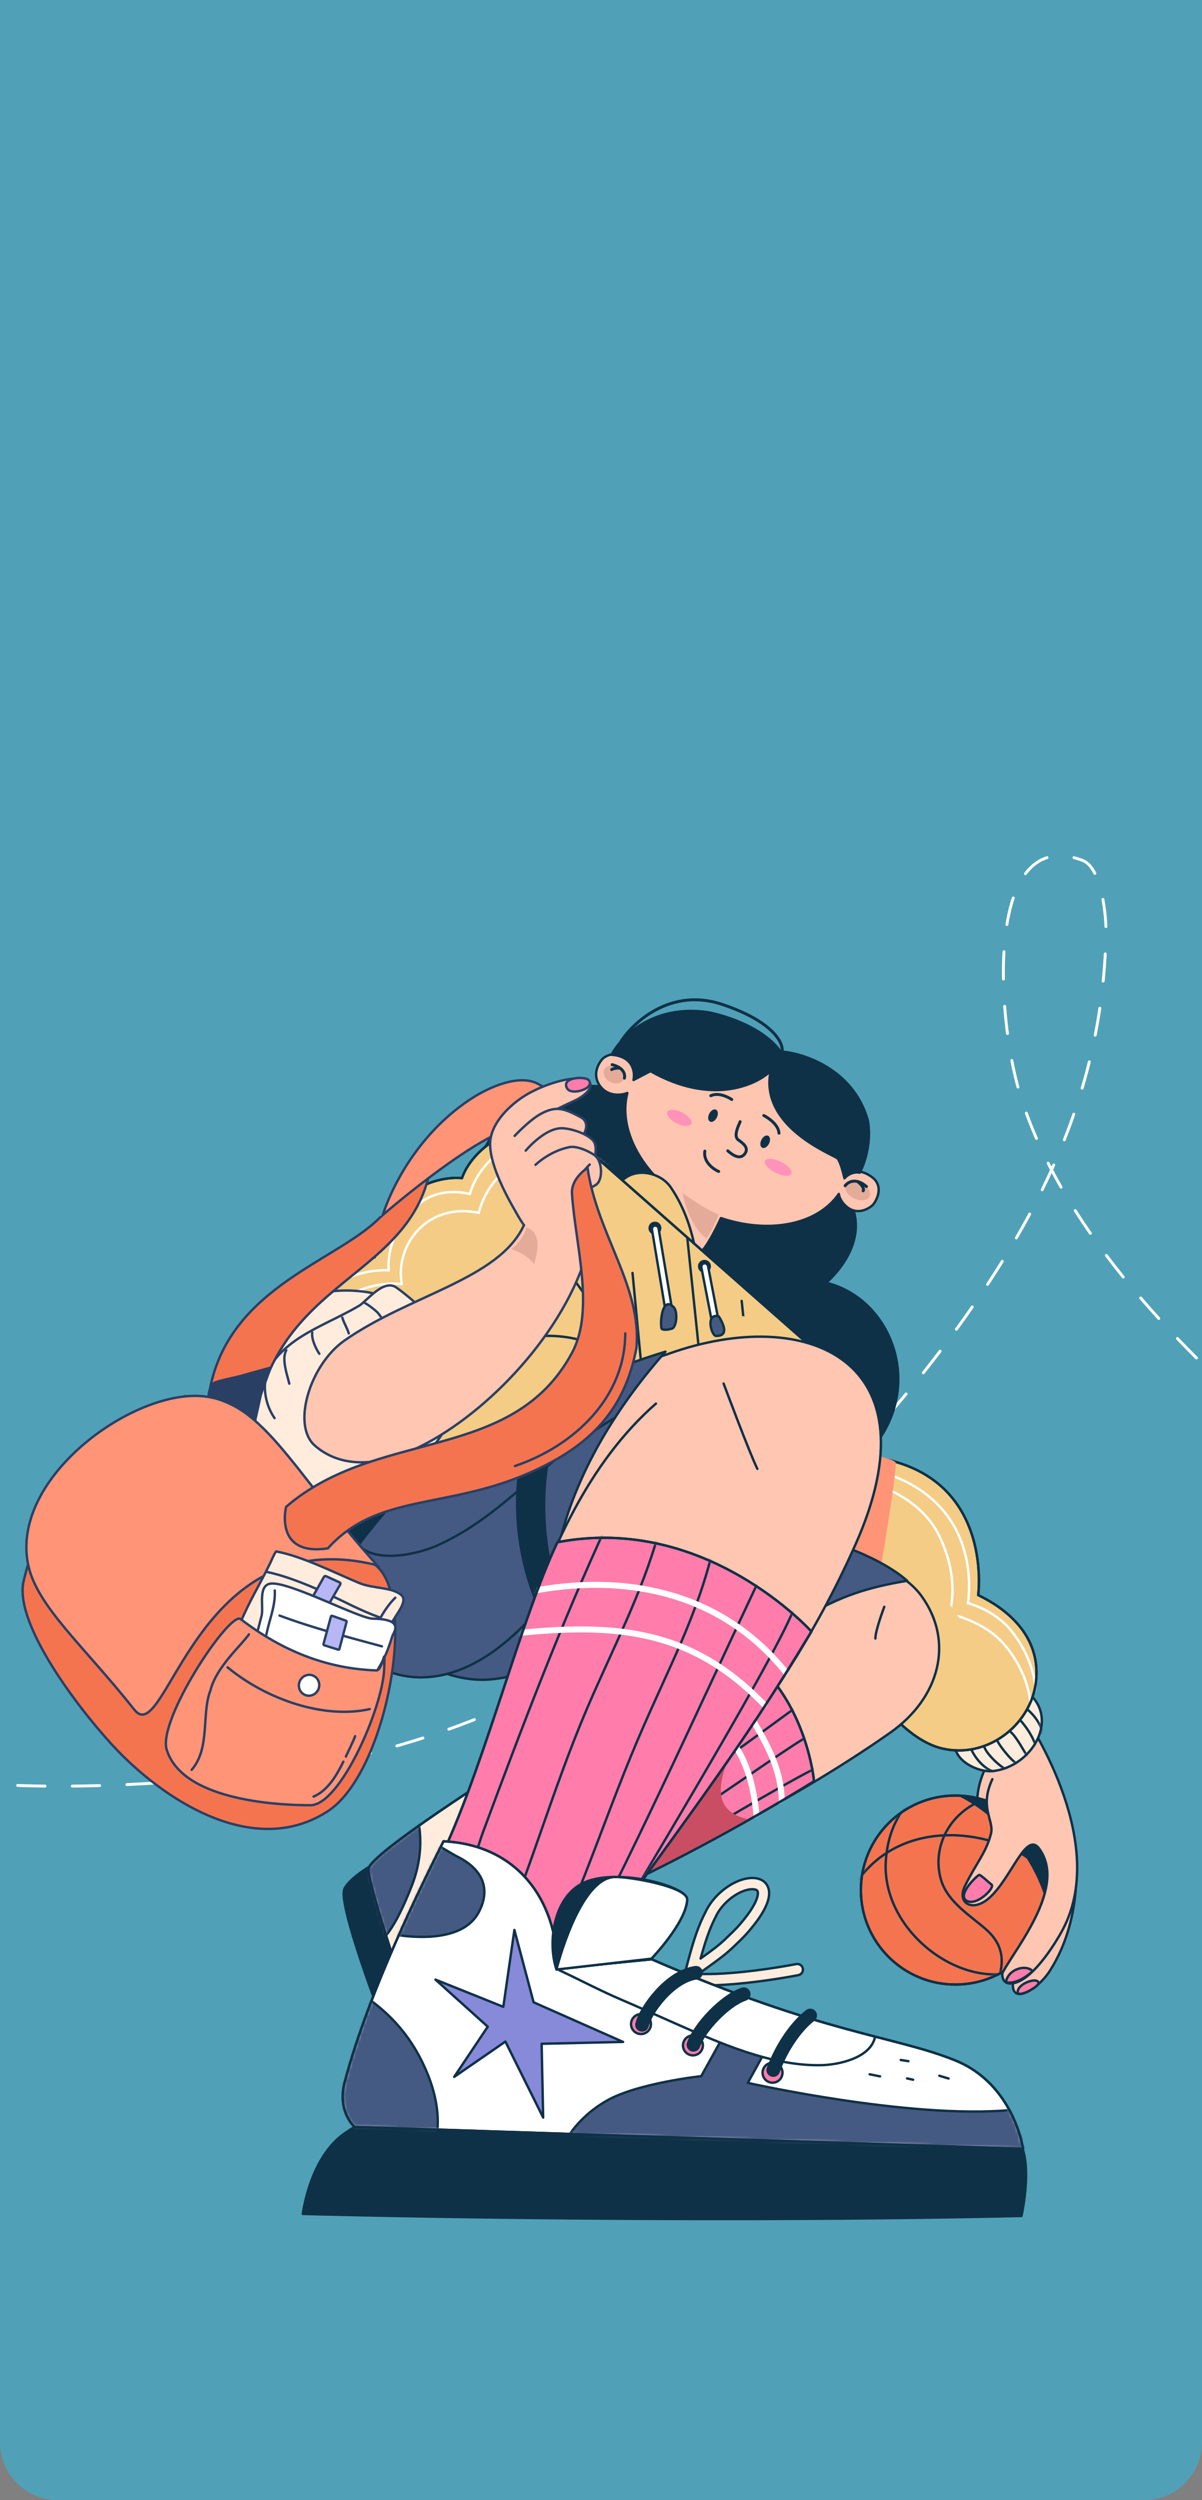 <svg width="414" height="861" viewBox="0 0 414 861" fill="none" xmlns="http://www.w3.org/2000/svg">
<rect x="0" y="0" width="414" height="861" fill="#808080" stroke="none"/>
<g clip-path="url(#clip0_5304_23316)">
<path d="M0 0H414V841C414 852.046 405.046 861 394 861H20C8.954 861 0 852.046 0 841V0Z" fill="#50A1B7"/>
<path d="M-67 563C28 563 -42.67 606.444 -33 608C-24 617 48 618 107 608C220 588.847 301.08 501.998 341 441C366.112 402.629 380.155 364.695 380.947 321.121C381.024 316.854 379.83 298.919 372.824 296.288C339.421 283.747 342.921 349 351.165 376.303C368.613 434.091 427.543 484.899 473 520.695" stroke="white" stroke-miterlimit="10" stroke-linecap="round" stroke-linejoin="round" stroke-dasharray="9.41 9.41"/>
<path d="M341.812 605.128C335.285 613.076 332.288 633.714 348.569 630.163C353.132 629.167 356.514 625.733 358.42 621.532C358.931 620.409 359.05 618.443 360.044 617.662" fill="#FFC6B2"/>
<path d="M341.812 605.128C335.285 613.076 332.288 633.714 348.569 630.163C353.132 629.167 356.514 625.733 358.42 621.532C358.931 620.409 359.05 618.443 360.044 617.662" stroke="#0F3147" stroke-width="0.829" stroke-miterlimit="10" stroke-linecap="round" stroke-linejoin="round"/>
<path d="M296.504 650.884C296.504 632.908 311.077 618.335 329.053 618.335C347.029 618.335 361.602 632.908 361.602 650.884C361.602 668.86 347.029 683.433 329.053 683.433C311.077 683.433 296.504 668.86 296.504 650.884Z" fill="#F57450" stroke="#0F3147" stroke-width="0.829" stroke-miterlimit="10" stroke-linejoin="round"/>
<mask id="mask0_5304_23316" style="mask-type:luminance" maskUnits="userSpaceOnUse" x="296" y="618" width="66" height="66">
<path d="M296.504 650.863C296.504 632.886 311.077 618.313 329.053 618.313C347.029 618.313 361.602 632.886 361.602 650.863C361.602 668.839 347.029 683.411 329.053 683.411C311.077 683.411 296.504 668.839 296.504 650.863Z" fill="white"/>
</mask>
<g mask="url(#mask0_5304_23316)">
<path d="M291.551 654.356C301.976 631.768 326.83 627.296 348.273 636.485C354.927 639.337 366.111 649.23 366.111 649.23" stroke="#0F3147" stroke-width="0.829" stroke-miterlimit="10" stroke-linecap="round" stroke-linejoin="round"/>
<path d="M316.666 617.85C316.666 617.85 306.337 623.627 305.111 640.598C303.296 665.71 332.989 687.217 353.415 677.626" stroke="#0F3147" stroke-width="0.829" stroke-miterlimit="10" stroke-linecap="round" stroke-linejoin="round"/>
<path d="M341.742 618.746C326.477 623.051 320.716 636.824 324.24 647.783C326.619 655.188 334.432 659.864 339.634 664.458C347.74 671.615 345.602 679.735 340.293 689.73" stroke="#0F3147" stroke-width="0.829" stroke-miterlimit="10" stroke-linecap="round" stroke-linejoin="round"/>
</g>
<path d="M296.508 650.908C296.508 632.931 311.08 618.358 329.057 618.358C347.033 618.358 361.606 632.931 361.606 650.908C361.606 668.884 347.033 683.456 329.057 683.456C311.08 683.456 296.508 668.884 296.508 650.908Z" stroke="#0F3147" stroke-width="0.829" stroke-miterlimit="10" stroke-linejoin="round"/>
<path d="M331.113 618.58C331.113 618.58 355.984 630.171 361.929 659.684C368.835 640.7 364.192 629.357 347.112 622.559C344.397 621.478 331.113 618.58 331.113 618.58Z" fill="#0F3147" stroke="#0F3147" stroke-width="0.829" stroke-miterlimit="10" stroke-linecap="round" stroke-linejoin="round"/>
<path d="M349.061 681.678C347.327 691.136 357.205 685.579 361.589 678.726C372.997 660.897 370.46 640.424 370.46 640.424" fill="#FFC6B2"/>
<path d="M349.061 681.678C347.327 691.136 357.205 685.579 361.589 678.726C372.997 660.897 370.46 640.424 370.46 640.424" stroke="#0F3147" stroke-width="0.829" stroke-miterlimit="10" stroke-linecap="round" stroke-linejoin="round"/>
<path d="M341.797 612.727C337.208 622.473 342.433 626.906 341.331 631.415C339.721 638.004 336.14 641.687 332.29 649.655C329.501 655.424 335.012 658.69 340.744 653.595C348.354 646.83 353.383 630.442 357.9 636.603C367.408 649.575 350.451 670.058 345.442 679.085C344.89 680.08 345.311 682.863 347.558 683.064C354.693 683.696 363.585 669.205 366.163 664.275C382.364 633.296 352.669 590.554 352.669 590.554" fill="#FFC6B2"/>
<path d="M341.797 612.727C337.208 622.473 342.433 626.906 341.331 631.415C339.721 638.004 336.14 641.687 332.29 649.655C329.501 655.424 335.012 658.69 340.744 653.595C348.354 646.83 353.383 630.442 357.9 636.603C367.408 649.575 350.451 670.058 345.442 679.085C344.89 680.08 345.311 682.863 347.558 683.064C354.693 683.696 363.585 669.205 366.163 664.275C382.364 633.296 352.669 590.554 352.669 590.554" stroke="#0F3147" stroke-width="0.829" stroke-miterlimit="10" stroke-linecap="round" stroke-linejoin="round"/>
<path d="M328.901 600.623C328.63 606.481 337.013 610.4 341.768 609.945C356.298 608.551 366.668 589.41 351.069 580.934C348.528 579.553 345.455 578.636 342.572 578.502" fill="#FFECDD"/>
<path d="M328.901 600.623C328.63 606.481 337.013 610.4 341.768 609.945C356.298 608.551 366.668 589.41 351.069 580.934C348.528 579.553 345.455 578.636 342.572 578.502" stroke="#0F3147" stroke-width="0.829" stroke-miterlimit="10" stroke-linecap="round" stroke-linejoin="round"/>
<mask id="mask1_5304_23316" style="mask-type:luminance" maskUnits="userSpaceOnUse" x="328" y="578" width="31" height="32">
<path d="M328.897 600.632C328.626 606.49 337.009 610.409 341.764 609.953C356.294 608.56 366.665 589.419 351.065 580.943C348.524 579.562 345.451 578.645 342.568 578.511" fill="white"/>
</mask>
<g mask="url(#mask1_5304_23316)">
<path d="M333.852 600.548C334.682 604.094 338.684 609.425 342.647 610.199" stroke="#0F3147" stroke-width="0.829" stroke-miterlimit="10" stroke-linecap="round" stroke-linejoin="round"/>
<path d="M338.763 599.882C338.29 602.304 342.07 605.956 343.678 607.351C344.35 607.934 345.014 608.454 345.78 608.915C345.917 608.996 346.768 609.465 346.618 609.315" stroke="#0F3147" stroke-width="0.829" stroke-miterlimit="10" stroke-linecap="round" stroke-linejoin="round"/>
<path d="M343.231 598.509C342.974 599.826 348.792 607.02 350.325 607.319" stroke="#0F3147" stroke-width="0.829" stroke-miterlimit="10" stroke-linecap="round" stroke-linejoin="round"/>
<path d="M346.664 595.355C349.681 597.062 351.86 601.853 353.761 604.675" stroke="#0F3147" stroke-width="0.829" stroke-miterlimit="10" stroke-linecap="round" stroke-linejoin="round"/>
<path d="M350.586 591.615C352.642 593.389 356.709 599.149 356.722 602.036" stroke="#0F3147" stroke-width="0.829" stroke-miterlimit="10" stroke-linecap="round" stroke-linejoin="round"/>
<path d="M352.984 587.974C356.052 590.338 358.649 593.692 359.293 597.683" stroke="#0F3147" stroke-width="0.829" stroke-miterlimit="10" stroke-linecap="round" stroke-linejoin="round"/>
</g>
<path d="M223.923 378.007C223.923 378.007 204.269 369.324 187.145 377.545C168.246 386.616 164.86 397.866 161.34 411.002C171.394 421.167 183.918 441.979 197.236 447.18C209.985 452.16 224.55 445.372 238.207 444.469" fill="#0F3147"/>
<path d="M223.923 378.007C223.923 378.007 204.269 369.324 187.145 377.545C168.246 386.616 164.86 397.866 161.34 411.002C171.394 421.167 183.918 441.979 197.236 447.18C209.985 452.159 224.55 445.372 238.207 444.469" stroke="#0F3147" stroke-width="0.829" stroke-miterlimit="10" stroke-linecap="round" stroke-linejoin="round"/>
<path d="M285.136 407.184C285.136 407.184 291.743 411.318 293.209 414.688C299.567 429.316 284.563 441.747 284.563 441.747C310.871 448.245 321.452 487.319 290.21 507.614C279.005 514.893 266.104 520.37 252.894 518.862C216.048 514.655 199.378 476.721 182.907 449.306C178.978 442.768 173.725 436.873 171.086 429.718" fill="#0F3147"/>
<path d="M285.136 407.184C285.136 407.184 291.743 411.318 293.209 414.688C299.567 429.316 284.563 441.747 284.563 441.747C310.871 448.245 321.452 487.319 290.21 507.614C279.005 514.893 266.104 520.37 252.894 518.862C216.048 514.655 199.378 476.721 182.907 449.306C178.978 442.768 173.725 436.873 171.086 429.718" stroke="#0F3147" stroke-width="0.829" stroke-miterlimit="10" stroke-linecap="round" stroke-linejoin="round"/>
<path d="M266.983 364.497C284.805 373.402 295.059 389.954 292.15 403.592C292.049 404.073 292.008 404.234 291.873 404.707C293.2 403.761 295.854 402.222 300.123 405.22C304.387 408.216 302.28 412.912 300.699 414.887C299.063 416.475 294.87 418.756 291.181 415.181C290.532 414.616 289.172 413.019 288.911 411.158C288.654 411.534 288.379 411.902 288.098 412.26C280.419 422.029 264.379 424.883 248.317 419.487C247.131 422.102 244.239 427.933 242.165 430.359C239.568 433.389 226.014 431.668 225.731 420.707C228.267 419.089 231.011 413.486 232.07 410.885C220.291 401.91 213.894 389.344 215.649 378.431C215.756 377.749 215.893 377.072 216.069 376.405C214.068 377.204 209.377 377.824 206.598 373.909C203.818 369.995 206.186 365.982 207.717 364.462C209.347 363.113 213.515 361.509 217.086 365.89C217.717 366.566 218.924 368.399 218.735 370.323C219.33 369.539 219.656 368.986 220.164 368.36C229.13 357.385 248.872 355.448 266.983 364.497Z" fill="#FEC5B1" stroke="#0F3147" stroke-width="0.829" stroke-miterlimit="10" stroke-linecap="round" stroke-linejoin="round"/>
<path d="M258.214 353.56C262.36 355.694 266.303 358.52 268.794 362.1C276.676 362.643 293.72 368.092 298.819 385.531C299.517 388.455 299.959 396.212 296.14 403.856C295.18 403.61 292.781 403.654 290.856 405.782C290.452 403.942 289.422 400.011 288.496 398.986C287.339 397.705 261.463 388.288 265.424 368.845C260.316 373.785 244.891 380.71 224.035 368.884L218.19 371.933C218.832 368.976 217.884 363.77 210.66 363.252C213.562 357.444 224.608 345.707 243.89 348.599C247.223 349.211 252.884 350.816 258.214 353.56Z" fill="#0F3147" stroke="#0F3147" stroke-width="0.829" stroke-miterlimit="10" stroke-linecap="round" stroke-linejoin="round"/>
<path d="M250.807 377.608C251.368 377.875 251.85 378.157 252.206 378.402C252.342 378.496 252.377 378.684 252.282 378.822C252.189 378.96 251.999 378.993 251.862 378.899C251.203 378.445 250.05 377.83 248.762 377.481C247.474 377.133 246.09 377.062 244.934 377.627C244.784 377.701 244.604 377.636 244.533 377.487C244.461 377.338 244.519 377.156 244.669 377.083C246.015 376.428 247.565 376.536 248.919 376.903C249.603 377.088 250.244 377.339 250.807 377.608ZM263.208 383.899C264.074 384.332 265.369 385.156 266.472 386.241C267.573 387.321 268.525 388.704 268.604 390.242C268.61 390.408 268.483 390.55 268.32 390.561C268.151 390.569 268.015 390.439 268.005 390.272C267.934 388.955 267.11 387.715 266.048 386.673C264.995 385.638 263.758 384.849 262.938 384.439C262.791 384.365 262.727 384.18 262.801 384.03C262.876 383.881 263.061 383.826 263.208 383.899ZM255.043 385.998C255.199 386.064 255.267 386.24 255.203 386.394C255.147 386.532 255.081 386.672 255.017 386.826C254.66 387.642 254.218 388.668 253.991 389.657C253.71 390.852 253.788 391.817 254.491 392.325C255.268 392.885 256.225 393.579 256.81 394.397C257.103 394.81 257.311 395.271 257.353 395.784C257.387 396.298 257.247 396.83 256.88 397.375C256.46 397.998 255.965 398.388 255.405 398.572C254.851 398.755 254.266 398.726 253.695 398.565C252.562 398.246 251.417 397.404 250.458 396.536C250.331 396.423 250.326 396.232 250.439 396.109C250.551 395.985 250.74 395.975 250.867 396.089C251.808 396.942 252.866 397.705 253.854 397.982C254.343 398.119 254.808 398.137 255.218 398.001C255.627 397.866 256.023 397.574 256.379 397.04C256.679 396.59 256.781 396.188 256.753 395.825C256.727 395.457 256.574 395.098 256.32 394.743C255.801 394.02 254.928 393.387 254.132 392.814C253.095 392.066 253.12 390.731 253.403 389.519C253.647 388.474 254.118 387.391 254.467 386.576C254.535 386.429 254.594 386.288 254.646 386.158C254.716 386.007 254.892 385.934 255.043 385.998ZM242.809 396.123C242.973 396.149 243.085 396.303 243.059 396.469C242.778 398.212 243.46 399.68 244.458 400.827C245.464 401.979 246.765 402.776 247.651 403.157C247.808 403.224 247.873 403.404 247.809 403.558C247.74 403.709 247.567 403.778 247.41 403.711C246.462 403.303 245.079 402.452 244.009 401.223C242.931 399.987 242.15 398.343 242.465 396.369C242.491 396.203 242.644 396.096 242.809 396.123Z" fill="#0F3147" stroke="#0F3147" stroke-width="0.414" stroke-miterlimit="10" stroke-linecap="round" stroke-linejoin="round"/>
<path d="M246.522 382.344C247.14 382.652 247.221 383.74 246.704 384.774C246.188 385.808 245.269 386.397 244.651 386.088C244.027 385.777 243.942 384.687 244.459 383.652C244.976 382.618 245.899 382.032 246.522 382.344Z" fill="#0F3147" stroke="#0F3147" stroke-width="0.414" stroke-miterlimit="10" stroke-linecap="round" stroke-linejoin="round"/>
<path d="M264.488 391.326C265.106 391.635 265.196 392.728 264.68 393.762C264.163 394.796 263.235 395.381 262.617 395.072C261.993 394.761 261.913 393.672 262.43 392.639C262.946 391.604 263.865 391.015 264.488 391.326Z" fill="#0F3147" stroke="#0F3147" stroke-width="0.414" stroke-miterlimit="10" stroke-linecap="round" stroke-linejoin="round"/>
<path d="M234.91 383.102C237.184 384.238 238.613 386 238.097 387.035C237.58 388.069 235.314 387.983 233.039 386.848C230.759 385.708 229.335 383.949 229.852 382.915C230.369 381.881 232.631 381.963 234.91 383.102Z" fill="#FF92B9"/>
<path d="M268.98 400.122C271.462 401.362 273.061 403.208 272.544 404.242C272.028 405.276 269.591 405.107 267.109 403.866C264.632 402.629 263.038 400.784 263.554 399.75C264.071 398.716 266.503 398.884 268.98 400.122Z" fill="#FF92B9"/>
<path d="M296.695 407.413C298.97 408.549 300.231 410.647 299.507 412.095C298.784 413.543 296.349 413.794 294.074 412.657C291.8 411.522 290.544 409.426 291.267 407.978C291.99 406.53 294.42 406.276 296.695 407.413Z" fill="#E4AC98"/>
<path d="M296.963 407.219C297.498 407.512 298.055 407.896 298.632 408.394C298.761 408.504 298.771 408.695 298.663 408.821C298.551 408.945 298.36 408.96 298.236 408.852C297.745 408.429 297.276 408.091 296.829 407.833C296.91 407.924 296.991 408.022 297.063 408.117C297.306 408.43 297.513 408.772 297.627 409.127C297.74 409.484 297.756 409.873 297.574 410.235C297.5 410.384 297.318 410.447 297.171 410.374C297.019 410.298 296.956 410.112 297.03 409.963C297.121 409.781 297.127 409.565 297.046 409.309C296.967 409.05 296.8 408.768 296.585 408.488C296.166 407.946 295.6 407.459 295.226 407.181C293.269 406.727 291.891 407.735 291.329 408.53C291.23 408.664 291.042 408.695 290.906 408.599C290.771 408.503 290.74 408.318 290.839 408.183C291.514 407.226 293.145 406.048 295.429 406.608C295.914 406.727 296.427 406.927 296.963 407.219Z" fill="#0F3147" stroke="#0F3147" stroke-width="0.414" stroke-miterlimit="10" stroke-linecap="round" stroke-linejoin="round"/>
<path d="M212.814 367.385C214.678 368.317 215.601 370.24 214.878 371.688C214.155 373.136 212.059 373.557 210.195 372.626C208.336 371.697 207.414 369.768 208.137 368.321C208.861 366.873 210.954 366.456 212.814 367.385Z" fill="#E4AC98"/>
<path d="M212.595 366.937C213.079 367.161 213.489 367.405 213.834 367.67C215.448 368.912 215.609 370.5 215.346 371.393C215.299 371.553 215.132 371.641 214.972 371.594C214.812 371.547 214.721 371.383 214.764 371.221C214.959 370.566 214.884 369.264 213.512 368.184C213.179 368.09 212.634 368.098 212.089 368.189C211.807 368.234 211.543 368.299 211.317 368.371C211.089 368.448 210.933 368.525 210.859 368.584C210.73 368.69 210.545 368.671 210.439 368.54C210.332 368.411 210.355 368.221 210.484 368.116C210.644 367.984 210.876 367.88 211.126 367.797C211.383 367.713 211.684 367.641 211.989 367.59C212.139 367.567 212.299 367.549 212.451 367.535C211.982 367.309 211.426 367.104 210.763 366.936C210.6 366.894 210.503 366.731 210.546 366.57C210.588 366.409 210.748 366.311 210.911 366.353C211.551 366.516 212.11 366.715 212.595 366.937Z" fill="#0F3147" stroke="#0F3147" stroke-width="0.414" stroke-miterlimit="10" stroke-linecap="round" stroke-linejoin="round"/>
<path fill-rule="evenodd" clip-rule="evenodd" d="M265.776 354.64C268.898 357.589 269.854 360.247 269.704 361.854C269.69 362.021 269.54 362.142 269.377 362.128C269.213 362.114 269.091 361.966 269.104 361.8C269.227 360.453 268.418 357.966 265.36 355.078C262.316 352.2 257.062 348.954 248.402 346.105C231.215 340.451 218.434 352.157 214.188 358.742C214.099 358.883 213.909 358.922 213.769 358.832C213.631 358.742 213.591 358.556 213.681 358.415C217.991 351.727 231.021 339.751 248.588 345.53C257.307 348.4 262.645 351.682 265.776 354.64Z" fill="#0F3147" stroke="#0F3147" stroke-width="0.414" stroke-miterlimit="10" stroke-linecap="round" stroke-linejoin="round"/>
<path d="M247.491 418.305C243.124 416.345 238.985 413.733 235.184 410.869C235.653 414.993 238.852 423.689 243.441 426.448C244.939 424.129 246.499 420.881 247.491 418.305Z" fill="#E4AC98"/>
<path d="M212.75 408.483C217.206 401.33 227.275 403.35 231.036 408.902C239.682 421.666 240.997 436.83 241.456 451.717" fill="#F4CC85"/>
<path d="M212.75 408.483C217.206 401.33 227.275 403.35 231.036 408.902C239.682 421.666 240.997 436.83 241.456 451.717" stroke="#0F3147" stroke-width="0.829" stroke-miterlimit="10" stroke-linecap="round" stroke-linejoin="round"/>
<path d="M298.795 579.922C298.795 579.922 310.455 598.866 324.531 602.157C339.792 605.725 354.312 594.471 356.614 580.471C358.916 566.472 350.398 555.839 336.913 549.328C336.913 549.328 342.891 505.585 297.375 501.412C281.689 499.974 290.324 474.007 278.8 463.27L198.47 392.453C182.67 381.561 163.234 393.745 159.112 405.731C159.112 405.731 149.585 404.444 140.514 411.632C129.077 420.696 129.064 432.982 129.064 432.982C94.855 436.252 97.595 468.151 97.595 468.151C97.595 468.151 71.7 480.242 72.552 504.348C73.099 519.817 88.793 541.465 112.237 529.779C189.4 491.318 184.204 481.915 229.144 466.43" fill="#F4CC85"/>
<path d="M298.795 579.922C298.795 579.922 310.455 598.866 324.531 602.157C339.792 605.725 354.312 594.471 356.614 580.471C358.916 566.472 350.398 555.839 336.913 549.328C336.913 549.328 342.891 505.585 297.375 501.412C281.689 499.974 290.324 474.007 278.8 463.27L198.47 392.453C182.67 381.561 163.234 393.745 159.112 405.731C159.112 405.731 149.585 404.444 140.514 411.632C129.077 420.696 129.064 432.982 129.064 432.982C94.855 436.252 97.595 468.151 97.595 468.151C97.595 468.151 71.7 480.242 72.552 504.348C73.099 519.817 88.793 541.465 112.237 529.779C189.4 491.318 184.204 481.915 229.144 466.43" stroke="#0F3147" stroke-width="0.829" stroke-miterlimit="10" stroke-linecap="round" stroke-linejoin="round"/>
<mask id="mask2_5304_23316" style="mask-type:luminance" maskUnits="userSpaceOnUse" x="72" y="388" width="285" height="215">
<path d="M298.799 579.91C298.799 579.91 310.458 598.855 324.534 602.146C339.796 605.714 354.316 594.459 356.618 580.46C358.92 566.46 350.402 555.827 336.917 549.317C336.917 549.317 342.895 505.574 297.379 501.401C281.693 499.962 290.328 473.996 278.804 463.259L198.474 392.442C182.674 381.55 163.238 393.734 159.116 405.72C159.116 405.72 149.589 404.433 140.518 411.621C129.081 420.685 129.068 432.97 129.068 432.97C94.859 436.24 97.599 468.14 97.599 468.14C97.599 468.14 71.704 480.231 72.556 504.337C73.102 519.805 88.797 541.454 112.241 529.768C189.404 491.306 184.208 481.904 229.148 466.419" fill="white"/>
</mask>
<g mask="url(#mask2_5304_23316)">
<path d="M211.367 401.93C190.494 387.712 169.029 400.745 164.895 417.695C147.386 413.952 135.948 428.532 138.391 442.22C138.391 442.22 124.81 440.175 114.33 450.735C103.545 461.603 107.528 473.628 107.528 473.628C107.528 473.628 94.384 479.618 88.346 487.279C70.608 509.783 90.077 532.373 114.693 520.963C123.942 516.675 146.322 510.325 156.171 507.695C160.503 506.538 154.072 507.698 158.508 507.04" stroke="white" stroke-width="0.829" stroke-miterlimit="10" stroke-linecap="round" stroke-linejoin="round"/>
<path d="M205.858 394.92C205.858 394.92 191.904 390.091 181.95 392.551C165.125 396.708 161.84 411.204 161.84 411.204C161.84 411.204 152.028 408.321 144.611 414.379C132.263 424.467 133.893 437.484 133.893 437.484C133.893 437.484 123.761 436.588 114.329 443.122C98.8 453.88 103.115 471.532 103.115 471.532C103.115 471.532 92.872 474.447 84.467 483.18C74.775 493.252 72.385 518.239 87.635 525.728C107.665 535.565 136.841 513.855 162.039 514.789" stroke="white" stroke-width="0.829" stroke-miterlimit="10" stroke-linecap="round" stroke-linejoin="round"/>
<path d="M303.496 512.024C303.496 512.024 317.469 516.343 323.574 529.061C331.042 544.616 326.947 555.767 326.947 555.767C326.947 555.767 338.739 558.076 345.736 566.165C356.071 578.109 355.046 589.957 355.046 589.957" stroke="white" stroke-width="0.829" stroke-miterlimit="10" stroke-linecap="round" stroke-linejoin="round"/>
<path d="M305.301 507.468C339.536 519.093 333.347 552.109 333.347 552.109C333.347 552.109 342.417 554.309 348.206 561.491C362.163 578.808 355.102 595.982 355.102 595.982" stroke="white" stroke-width="0.829" stroke-miterlimit="10" stroke-linecap="round" stroke-linejoin="round"/>
</g>
<path d="M298.795 579.922C298.795 579.922 310.455 598.867 324.531 602.158C339.792 605.726 354.312 594.471 356.614 580.472C358.916 566.472 350.398 555.839 336.913 549.329C336.913 549.329 342.891 505.586 297.375 501.413C281.689 499.974 290.324 474.008 278.8 463.271L198.47 392.454C182.67 381.561 163.234 393.746 159.112 405.732C159.112 405.732 149.585 404.445 140.514 411.633C129.077 420.697 129.064 432.982 129.064 432.982C94.855 436.252 97.595 468.152 97.595 468.152C97.595 468.152 71.7 480.243 72.552 504.349C73.099 519.817 88.793 541.466 112.237 529.78C189.4 491.318 184.204 481.916 229.144 466.431" stroke="#0F3147" stroke-width="0.829" stroke-miterlimit="10" stroke-linecap="round" stroke-linejoin="round"/>
<path d="M217.855 438.376L221.586 477.574" stroke="#0F3147" stroke-width="0.829" stroke-miterlimit="10" stroke-linecap="round" stroke-linejoin="round"/>
<path d="M255.453 448.006L258.116 473.339" stroke="#0F3147" stroke-width="0.829" stroke-miterlimit="10" stroke-linecap="round" stroke-linejoin="round"/>
<path d="M217.641 481.29C219.516 477.54 215.283 481.204 219.899 476.392C220.765 475.491 227.646 467.322 228.12 466.726C245.292 445.05 271.942 451.783 284.16 470.519C288.058 476.497 287.464 493.972 289.654 496.162" fill="#F4CC85"/>
<path d="M294.924 500.174C294.916 499.985 306.78 501.796 308.431 503.565C309.323 504.521 303.546 538.836 303.546 538.836C303.546 538.836 298.52 548.57 298.269 548.399C292.038 544.123 287.866 533.082 281.465 528.691" fill="#FF9477"/>
<path d="M291.316 548.072C314.337 537.254 336.276 552.653 331.526 569.658C327.558 583.863 308.523 596.28 300.53 599.227C297.016 600.522 299.538 595.163 295.599 593.396" fill="#F4CC85"/>
<path d="M192.528 433.407L219.02 470.52C219.02 470.52 205.513 469.192 197.65 467.695C189.401 466.125 181.867 465.712 173.594 466.305" fill="#F4CC85"/>
<path d="M192.528 433.407L219.02 470.52C219.02 470.52 205.513 469.192 197.65 467.695C189.401 466.125 181.867 465.712 173.594 466.305" stroke="#0F3147" stroke-width="0.829" stroke-miterlimit="10" stroke-linecap="round" stroke-linejoin="round"/>
<path d="M192.16 433.519L176.849 463.217C176.849 463.217 167.458 471.734 162.065 474.297C160.429 475.074 156.8 474.77 155.107 474.168C154.799 474.059 152.867 472.878 153.029 473.686" fill="#0F3147"/>
<path d="M192.16 433.519L176.849 463.217C176.849 463.217 167.458 471.734 162.065 474.297C160.429 475.074 156.8 474.77 155.107 474.168C154.799 474.059 152.867 472.878 153.029 473.686" stroke="#0F3147" stroke-width="0.829" stroke-miterlimit="10" stroke-linecap="round" stroke-linejoin="round"/>
<path d="M236.746 426.522L240.52 462.751L236.746 426.522Z" fill="#455A82"/>
<path d="M236.746 426.522L240.52 462.751" stroke="#0F3147" stroke-width="0.829" stroke-miterlimit="10" stroke-linecap="round" stroke-linejoin="round"/>
<path d="M195.005 430.183L162.148 464.884L195.005 430.183Z" fill="#455A82"/>
<path d="M195.005 430.183L162.148 464.884" stroke="#0F3147" stroke-width="0.829" stroke-miterlimit="10" stroke-linecap="round" stroke-linejoin="round"/>
<path d="M109.305 486.662C113.773 469.374 134.947 451.911 153.829 459.815C160.396 462.564 167.465 470.272 167.465 470.272C176.506 455.122 203.956 458.185 216.785 470.449" fill="#F4CC85"/>
<path d="M109.305 486.662C113.773 469.374 134.947 451.911 153.829 459.815C160.396 462.564 167.465 470.272 167.465 470.272C176.506 455.122 203.956 458.185 216.785 470.449" stroke="#0F3147" stroke-width="0.829" stroke-miterlimit="10" stroke-linecap="round" stroke-linejoin="round"/>
<path d="M101.801 483.481L110.825 480.997L101.801 483.481Z" fill="#455A82"/>
<path d="M101.801 483.481L110.825 480.997" stroke="#0F3147" stroke-width="0.829" stroke-miterlimit="10" stroke-linecap="round" stroke-linejoin="round"/>
<path d="M223.75 422.946C223.75 421.94 224.566 421.125 225.571 421.125C226.577 421.125 227.392 421.94 227.392 422.946C227.392 423.952 226.577 424.767 225.571 424.767C224.566 424.767 223.75 423.952 223.75 422.946Z" fill="#0F3147" stroke="#0F3147" stroke-width="0.829" stroke-miterlimit="10" stroke-linejoin="round"/>
<path d="M240.805 436.107C240.805 435.102 241.62 434.286 242.626 434.286C243.632 434.286 244.447 435.102 244.447 436.107C244.447 437.114 243.632 437.928 242.626 437.928C241.62 437.928 240.805 437.114 240.805 436.107Z" fill="#0F3147" stroke="#0F3147" stroke-width="0.829" stroke-miterlimit="10" stroke-linejoin="round"/>
<path d="M225.5 422.077C224.867 422.183 224.45 422.799 224.555 423.432L229.445 452.838C229.55 453.471 230.143 453.888 230.775 453.782C231.409 453.676 231.849 453.084 231.743 452.451L226.83 423.045C226.725 422.412 226.132 421.971 225.5 422.077Z" fill="white" stroke="#0F3147" stroke-width="0.829" stroke-miterlimit="10" stroke-linecap="round" stroke-linejoin="round"/>
<path d="M242.488 435.075C241.858 435.196 241.446 435.8 241.568 436.43L245.392 456.179C245.514 456.809 246.118 457.221 246.747 457.099C247.377 456.977 247.788 456.373 247.667 455.743L243.867 435.994C243.746 435.364 243.118 434.953 242.488 435.075Z" fill="white" stroke="#0F3147" stroke-width="0.829" stroke-miterlimit="10" stroke-linecap="round" stroke-linejoin="round"/>
<path d="M232.037 450.164C228.148 446.18 227.311 455.063 227.824 457.434C228.026 458.369 231.427 457.778 231.864 457.306C233.236 455.824 233.276 451.432 232.037 450.164Z" fill="#455A82" stroke="#0F3147" stroke-width="0.829" stroke-miterlimit="10" stroke-linejoin="round"/>
<path d="M247.494 453.297C242.853 452.18 245.054 460.068 246.612 460.076C250.215 460.097 249.726 457.618 248.578 455.125C248.457 454.863 247.653 453.335 247.494 453.297Z" fill="#455A82" stroke="#0F3147" stroke-width="0.829" stroke-miterlimit="10" stroke-linejoin="round"/>
<path d="M114.727 533.797C134.31 565.567 127.43 535.329 147.014 567.098C224.9 538.105 213.728 532.471 287.199 485.279C281.097 477.159 260.174 460.339 243.588 463.088C194.256 471.264 161.573 516.307 114.727 533.797Z" fill="#FFC6B2" stroke="#0F3147" stroke-width="0.829" stroke-miterlimit="10" stroke-linecap="round" stroke-linejoin="round"/>
<path d="M143.328 571.22C143.328 571.22 155.416 580.127 170.367 578.218C202.304 574.141 216.84 548.247 226.036 526.366C228.039 521.601 232.41 510.795 228.899 505.53" fill="#455A82"/>
<path d="M143.328 571.22C143.328 571.22 155.416 580.127 170.367 578.218C202.304 574.141 216.84 548.247 226.036 526.366C228.039 521.601 232.41 510.795 228.899 505.53" stroke="#0F3147" stroke-width="0.829" stroke-miterlimit="10" stroke-linecap="round" stroke-linejoin="round"/>
<path d="M229.201 465.486C189.054 510.913 190.477 547.907 190.477 547.907C172.575 571.868 152.074 582.687 133.121 575.419C114.168 568.152 109.449 531.143 109.449 531.143C174.237 500.148 175.775 481.795 229.201 465.486Z" fill="#455A82" stroke="#0F3147" stroke-width="0.829" stroke-miterlimit="10" stroke-linecap="round" stroke-linejoin="round"/>
<mask id="mask3_5304_23316" style="mask-type:luminance" maskUnits="userSpaceOnUse" x="109" y="465" width="121" height="113">
<path d="M229.201 465.477C189.054 510.904 190.477 547.899 190.477 547.899C172.575 571.86 152.074 582.679 133.121 575.411C114.168 568.143 109.449 531.135 109.449 531.135C174.237 500.14 175.775 481.787 229.201 465.477Z" fill="white"/>
</mask>
<g mask="url(#mask3_5304_23316)">
<path d="M188.779 560.025C188.779 560.025 197.562 565.157 190.896 544.235C187.055 532.184 181.65 493.213 204.098 473.542C199.205 475.474 192.535 475.1 189.421 479.34C182.51 488.746 178.915 501.059 178.253 512.712C176.666 540.639 188.779 560.025 188.779 560.025Z" fill="#0F3147" stroke="#0F3147" stroke-width="0.829" stroke-miterlimit="10" stroke-linecap="round" stroke-linejoin="round"/>
</g>
<path d="M122.395 530.816C127.834 538.975 143.65 535.399 150.908 532.099C173.291 521.926 185.347 504.089 211.138 488.643" stroke="#0F3147" stroke-width="0.829" stroke-miterlimit="10" stroke-linecap="round" stroke-linejoin="round"/>
<path d="M113.445 547.911L109.543 531.323C109.543 531.323 128.396 522.346 134.928 518.133C134.928 518.133 119.716 534.804 113.445 547.911Z" fill="#0F3147" stroke="#0F3147" stroke-width="0.829" stroke-miterlimit="10" stroke-linecap="round" stroke-linejoin="round"/>
<path d="M183.453 663.888C225.683 596.165 252.169 527.023 252.169 527.023C252.169 527.023 303.648 530.831 317.297 549.52C328.831 565.314 323.601 584.758 306.642 596.686C270.101 622.388 223.723 644.547 183.453 663.888Z" fill="#FFC6B2" stroke="#0F3147" stroke-width="0.829" stroke-miterlimit="10" stroke-linecap="round" stroke-linejoin="round"/>
<path d="M258.1 570.67C277.984 586.259 280.377 613.433 280.377 613.433C231.602 643.568 191.797 659.598 191.797 659.598" fill="#FF7CAB"/>
<path d="M258.1 570.67C277.984 586.259 280.377 613.433 280.377 613.433C231.602 643.568 191.797 659.598 191.797 659.598" stroke="#0F3147" stroke-width="0.829" stroke-miterlimit="10" stroke-linecap="round" stroke-linejoin="round"/>
<mask id="mask4_5304_23316" style="mask-type:luminance" maskUnits="userSpaceOnUse" x="191" y="570" width="90" height="90">
<path d="M258.104 570.662C277.988 586.251 280.381 613.425 280.381 613.425C231.606 643.559 191.801 659.59 191.801 659.59" fill="white"/>
</mask>
<g mask="url(#mask4_5304_23316)">
<path d="M274.018 588.064C262.063 596.811 249.963 605.561 237.91 614.171" stroke="#0F3147" stroke-width="0.829" stroke-miterlimit="10" stroke-linecap="round" stroke-linejoin="round"/>
<path d="M279.39 597.405C276.152 598.485 251.159 616.257 241.59 622.409" stroke="#0F3147" stroke-width="0.829" stroke-miterlimit="10" stroke-linecap="round" stroke-linejoin="round"/>
<path d="M282.035 608.507C277.976 609.86 248.571 627.038 238.5 633.29" stroke="#0F3147" stroke-width="0.829" stroke-miterlimit="10" stroke-linecap="round" stroke-linejoin="round"/>
<path d="M255.695 586.084C262.734 598.717 269.996 608.303 269.235 623.442" stroke="white" stroke-width="2.072" stroke-miterlimit="10" stroke-linecap="round" stroke-linejoin="round"/>
<path d="M249.578 597.037C258.413 605.116 260.831 620.795 260.845 631.697" stroke="white" stroke-width="2.072" stroke-miterlimit="10" stroke-linecap="round" stroke-linejoin="round"/>
</g>
<path d="M258.1 570.671C277.984 586.259 280.377 613.434 280.377 613.434C231.602 643.568 191.797 659.598 191.797 659.598" stroke="#0F3147" stroke-width="0.829" stroke-miterlimit="10" stroke-linecap="round" stroke-linejoin="round"/>
<path d="M256.261 594.949C249.61 607.399 241.62 622.896 257.519 626.477C257.519 626.477 235.537 638.905 216.766 647.812C204.729 653.524 220.644 646.295 210.199 651" fill="#C94E63"/>
<path d="M129.552 641.448C129.552 641.448 120.707 646.274 118.653 650.441C116.118 655.585 131.728 695.978 131.728 695.978C131.728 695.978 154.215 678.847 155.776 676.294" fill="#0F3147"/>
<path d="M129.552 641.448C129.552 641.448 120.707 646.274 118.653 650.441C116.118 655.585 131.728 695.978 131.728 695.978C131.728 695.978 154.215 678.847 155.776 676.294" stroke="#0F3147" stroke-width="0.829" stroke-miterlimit="10" stroke-linecap="round" stroke-linejoin="round"/>
<path d="M174.628 608.509C174.628 608.509 126.806 638.713 126.91 643.749C127.061 651 145.034 703.212 145.034 703.212" fill="#FFECDD"/>
<path d="M174.628 608.509C174.628 608.509 126.806 638.713 126.91 643.749C127.061 651 145.034 703.212 145.034 703.212" stroke="#0F3147" stroke-width="0.829" stroke-miterlimit="10" stroke-linecap="round" stroke-linejoin="round"/>
<mask id="mask5_5304_23316" style="mask-type:luminance" maskUnits="userSpaceOnUse" x="126" y="608" width="49" height="96">
<path d="M174.632 608.503C174.632 608.503 126.81 638.708 126.914 643.743C127.065 650.994 145.038 703.206 145.038 703.206" fill="white"/>
</mask>
<g mask="url(#mask5_5304_23316)">
<path d="M143.014 623.217C143.014 623.217 147.61 634.641 141.854 649.369C130.333 678.851 122.149 675.188 117.879 646.849C115.419 630.524 119.495 617.378 133.02 607.765" fill="#455A82"/>
<path d="M143.014 623.217C143.014 623.217 147.61 634.641 141.854 649.369C130.333 678.851 122.149 675.188 117.879 646.849C115.419 630.524 119.495 617.378 133.02 607.765" stroke="#0F3147" stroke-width="0.829" stroke-miterlimit="10" stroke-linecap="round" stroke-linejoin="round"/>
</g>
<path d="M174.628 608.51C174.628 608.51 126.806 638.714 126.91 643.75C127.061 651.001 145.034 703.213 145.034 703.213" stroke="#0F3147" stroke-width="0.829" stroke-miterlimit="10" stroke-linecap="round" stroke-linejoin="round"/>
<path d="M277.201 556.912C289.508 549.632 298.788 546.67 312.458 544.394C304.387 537.184 286.623 529.772 275.664 529.325" fill="#455A82"/>
<path d="M277.201 556.912C289.508 549.632 298.788 546.67 312.458 544.394C304.387 537.184 286.623 529.772 275.664 529.325" stroke="#0F3147" stroke-width="0.829" stroke-miterlimit="10" stroke-linecap="round" stroke-linejoin="round"/>
<path d="M225.92 483.371C178.96 524.558 174.139 603.715 146.585 653.112C139.521 665.776 147.224 681.637 148.084 689.449C150.714 713.338 172.569 712.647 172.569 712.647C226.316 630.912 266.256 595.665 294.597 532.019C322.937 468.373 277.955 449.28 230.486 466.149" fill="#FFC6B2"/>
<path d="M225.92 483.371C178.96 524.558 174.139 603.715 146.585 653.112C139.521 665.776 147.224 681.637 148.084 689.449C150.714 713.338 172.569 712.647 172.569 712.647C226.316 630.912 266.256 595.665 294.597 532.019C322.937 468.373 277.955 449.28 230.486 466.149" stroke="#0F3147" stroke-width="0.829" stroke-miterlimit="10" stroke-linecap="round" stroke-linejoin="round"/>
<path d="M149.414 644.378C165.132 614.802 178.602 559.194 191.994 531.116C243.138 521.282 279.474 561.867 279.474 561.867C252.992 605.915 237.271 624.578 186.533 695.769" fill="#FF7CAB"/>
<path d="M149.414 644.378C165.132 614.802 178.602 559.194 191.994 531.116C243.138 521.282 279.474 561.867 279.474 561.867C252.992 605.915 237.271 624.578 186.533 695.769" stroke="#0F3147" stroke-width="0.829" stroke-miterlimit="10" stroke-linecap="round" stroke-linejoin="round"/>
<mask id="mask6_5304_23316" style="mask-type:luminance" maskUnits="userSpaceOnUse" x="149" y="529" width="131" height="167">
<path d="M149.422 644.378C165.14 614.801 178.61 559.193 192.001 531.115C243.146 521.281 279.482 561.866 279.482 561.866C252.999 605.914 237.279 624.577 186.541 695.768" fill="white"/>
</mask>
<g mask="url(#mask6_5304_23316)">
<path d="M209.406 524.303C193.398 558.85 179.886 594.525 166.632 630.218C162.776 640.603 160.897 651.671 156.797 661.962" stroke="#0F3147" stroke-width="0.829" stroke-miterlimit="10" stroke-linecap="round" stroke-linejoin="round"/>
<path d="M227.074 527.128C221.258 548.64 210.614 568.552 201.899 589.061C190.05 616.944 182.128 646.023 169.996 673.64" stroke="#0F3147" stroke-width="0.829" stroke-miterlimit="10" stroke-linecap="round" stroke-linejoin="round"/>
<path d="M246.318 530.381C240.803 555.631 230.397 573.881 219.584 599.305C206.974 628.952 196.924 662.299 180.852 690.531" stroke="#0F3147" stroke-width="0.829" stroke-miterlimit="10" stroke-linecap="round" stroke-linejoin="round"/>
<path d="M262.074 542.756C239.379 590.81 217.63 639.57 192.68 686.481" stroke="#0F3147" stroke-width="0.829" stroke-miterlimit="10" stroke-linecap="round" stroke-linejoin="round"/>
<path d="M274.535 550.884C271.605 563.828 220.922 646.689 204.223 675.782" stroke="#0F3147" stroke-width="0.829" stroke-miterlimit="10" stroke-linecap="round" stroke-linejoin="round"/>
<path d="M181.602 548.265C218.815 540.705 252.519 550.354 273.584 579.748" stroke="white" stroke-width="2.072" stroke-miterlimit="10" stroke-linecap="round" stroke-linejoin="round"/>
<path d="M177.766 562.469C212.9 558.81 239.35 561.241 264.777 588.746" stroke="white" stroke-width="2.072" stroke-miterlimit="10" stroke-linecap="round" stroke-linejoin="round"/>
</g>
<path d="M149.414 644.378C165.132 614.802 178.602 559.194 191.994 531.116C243.138 521.282 279.474 561.867 279.474 561.867C252.992 605.915 237.271 624.578 186.533 695.769" stroke="#0F3147" stroke-width="0.829" stroke-miterlimit="10" stroke-linecap="round" stroke-linejoin="round"/>
<path d="M104.305 762.435C104.305 762.435 227.856 765.899 351.823 763.137C351.823 763.137 358.028 735.839 345.822 733.383C290.474 722.245 215.246 720.658 158.803 721.928C143.76 722.266 131.289 726.061 118.874 734.563C106.605 742.965 104.305 762.435 104.305 762.435Z" fill="#0F3147" stroke="#0F3147" stroke-width="0.829" stroke-miterlimit="10" stroke-linecap="round" stroke-linejoin="round"/>
<path d="M258.025 646.797C252.865 647.363 246.57 651.725 243.43 657.592C243.326 657.788 243.242 657.975 243.14 658.173C240.545 663.173 239.031 667.641 236.823 675.962C236.752 676.231 236.473 677.331 236.194 678.381C235.585 678.866 234.746 679.431 234.161 679.93C232.878 681.028 233.501 683.145 235.178 683.343C239.184 683.814 244.023 683.847 249.53 683.512C254.224 683.227 259.224 682.685 264.317 681.963C267.041 681.577 269.636 681.167 271.989 680.754C272.814 680.608 274.952 680.204 274.991 680.197C276.039 679.987 276.725 678.97 276.515 677.922C276.306 676.873 275.289 676.187 274.24 676.396C274.11 676.423 272.12 676.787 271.312 676.93C268.999 677.336 266.464 677.736 263.785 678.115C258.787 678.824 253.893 679.361 249.312 679.64C246.16 679.832 243.328 679.855 240.696 679.785C241.332 679.313 241.707 678.966 242.487 678.405C242.799 678.181 242.982 678.06 243.649 677.583C248.095 674.403 250.146 672.82 252.627 670.467C252.732 670.368 252.716 670.373 252.821 670.274C255.253 667.966 256.455 666.771 257.759 665.263C262.09 660.256 264.435 656.155 264.849 652.993C265.301 649.545 263.393 647.181 260.155 646.797C259.475 646.717 258.761 646.716 258.025 646.797ZM259.695 650.646C260.821 650.779 261.169 651.207 261.002 652.485C260.707 654.731 258.71 658.236 254.829 662.722C253.635 664.103 252.5 665.221 250.159 667.442C250.054 667.541 250.07 667.56 249.965 667.659C247.653 669.853 245.679 671.357 241.373 674.436C241.332 674.467 241.339 674.458 241.3 674.485C243.037 668.221 244.453 664.055 246.577 659.963C246.672 659.781 246.746 659.588 246.843 659.407C249.723 654.023 255.964 650.205 259.695 650.646Z" fill="#FFECDD" stroke="#0F3147" stroke-width="0.829" stroke-miterlimit="10" stroke-linecap="round" stroke-linejoin="round"/>
<path d="M152.75 634.112C140.201 659.144 125.859 690.041 118.709 717.114C116.062 727.138 122.116 732.471 122.116 732.471L352.344 740.002C352.344 740.002 349.272 717.781 329.023 709.58C308.088 701.103 283.735 700.51 224.452 674.756L192.059 677.939C191.789 653.613 177.623 635.288 152.75 634.112Z" fill="white" stroke="#0F3147" stroke-width="0.829" stroke-miterlimit="10" stroke-linecap="round" stroke-linejoin="round"/>
<mask id="mask7_5304_23316" style="mask-type:luminance" maskUnits="userSpaceOnUse" x="118" y="634" width="235" height="107">
<path d="M152.75 634.123C140.201 659.154 125.859 690.051 118.709 717.124C116.062 727.148 122.116 732.481 122.116 732.481L352.344 740.013C352.344 740.013 349.272 717.791 329.023 709.591C308.088 701.113 283.735 700.521 224.452 674.766L192.059 677.949C191.789 653.623 177.623 635.298 152.75 634.123Z" fill="white"/>
</mask>
<g mask="url(#mask7_5304_23316)">
<path d="M251.257 697.413L241.521 714.987C241.521 714.987 219.579 717.384 209.039 723.401C197.643 729.905 194.059 738.776 194.059 738.776C194.059 738.776 273.555 739.503 353.052 740.23C351.278 735.718 352.562 726.262 347.732 726.691C312.995 729.77 257.572 717.309 257.572 717.309L266.739 700.609L251.257 697.413Z" fill="#455A82" stroke="#0F3147" stroke-width="0.829" stroke-miterlimit="10" stroke-linecap="round" stroke-linejoin="round"/>
<path d="M123.589 686.122C134.454 692.973 142.371 702.029 147.358 714.436C159.725 745.199 136.359 765.595 112.581 742.721C104.912 735.345 106.482 730.729 103.816 718.863" fill="#455A82"/>
<path d="M123.589 686.122C134.454 692.973 142.371 702.029 147.358 714.436C159.725 745.199 136.359 765.595 112.581 742.721C104.912 735.345 106.482 730.729 103.816 718.863" stroke="#0F3147" stroke-width="0.829" stroke-miterlimit="10" stroke-linecap="round" stroke-linejoin="round"/>
<path d="M150.375 635.258C150.388 635.199 156.087 638.664 157.573 639.407C165.869 643.556 169.274 650.15 164.939 658.458C157.661 672.408 130.309 665.147 130.309 665.147" fill="#455A82"/>
<path d="M150.375 635.258C150.388 635.199 156.087 638.664 157.573 639.407C165.869 643.556 169.274 650.15 164.939 658.458C157.661 672.408 130.309 665.147 130.309 665.147" stroke="#0F3147" stroke-width="0.829" stroke-miterlimit="10" stroke-linecap="round" stroke-linejoin="round"/>
</g>
<path d="M152.75 634.102C140.201 659.133 125.859 690.03 118.709 717.103C116.062 727.127 122.116 732.46 122.116 732.46L352.344 739.992C352.344 739.992 349.272 717.77 329.023 709.57C308.088 701.092 283.735 700.5 224.452 674.745L192.059 677.928C191.789 653.602 177.623 635.277 152.75 634.102Z" stroke="#0F3147" stroke-width="0.829" stroke-miterlimit="10" stroke-linecap="round" stroke-linejoin="round"/>
<path d="M177.173 664.639L173.354 691.115L149.992 681.746L167.993 697.959L156.43 715.245L174.073 703.085L187.081 729.255L186.553 703.841L214.606 703.204L183.785 689.55L177.173 664.639Z" fill="#8789D9" stroke="#0F3147" stroke-width="0.829" stroke-miterlimit="10" stroke-linecap="round" stroke-linejoin="round"/>
<path d="M192.531 678.463C199.622 681.759 206.634 685.511 213.855 688.594C220.09 691.257 226.246 694.046 232.444 696.779C247.809 703.554 265.939 711.69 283.144 711.2C288.915 711.036 299.484 708.767 301.271 701.917" fill="white"/>
<path d="M192.531 678.463C199.622 681.759 206.634 685.511 213.855 688.594C220.09 691.257 226.246 694.046 232.444 696.779C247.809 703.554 265.939 711.69 283.144 711.2C288.915 711.036 299.484 708.767 301.271 701.917" stroke="#0F3147" stroke-width="0.829" stroke-miterlimit="10" stroke-linecap="round" stroke-linejoin="round"/>
<path d="M217.344 697.055C217.344 695.158 218.881 693.622 220.777 693.622C222.673 693.622 224.211 695.158 224.211 697.055C224.211 698.951 222.673 700.489 220.777 700.489C218.881 700.489 217.344 698.951 217.344 697.055Z" fill="#FF7CAB" stroke="#0F3147" stroke-width="0.829" stroke-miterlimit="10" stroke-linejoin="round"/>
<path d="M235.23 704.397C235.23 702.501 236.767 700.963 238.664 700.963C240.56 700.963 242.098 702.501 242.098 704.397C242.098 706.294 240.56 707.831 238.664 707.831C236.767 707.831 235.23 706.294 235.23 704.397Z" fill="#FF7CAB" stroke="#0F3147" stroke-width="0.829" stroke-miterlimit="10" stroke-linejoin="round"/>
<path d="M262.648 713.808C262.648 711.912 264.186 710.374 266.082 710.374C267.979 710.374 269.516 711.912 269.516 713.808C269.516 715.704 267.979 717.242 266.082 717.242C264.186 717.242 262.648 715.704 262.648 713.808Z" fill="#FF7CAB" stroke="#0F3147" stroke-width="0.829" stroke-miterlimit="10" stroke-linejoin="round"/>
<path d="M239.431 677.459C234.782 678.14 230.138 681.158 226.071 685.616C222.677 689.336 219.994 693.783 219.246 696.869C218.994 697.909 219.635 698.941 220.673 699.193C221.713 699.445 222.745 698.829 222.997 697.79C223.573 695.414 225.937 691.482 228.927 688.205C232.446 684.348 236.365 681.814 239.988 681.284C241.045 681.129 241.764 680.139 241.609 679.081C241.454 678.023 240.489 677.305 239.431 677.459Z" fill="#0F3147" stroke="#0F3147" stroke-width="0.829" stroke-miterlimit="10" stroke-linecap="round" stroke-linejoin="round"/>
<path d="M255.548 684.914C248.395 687.345 239.308 697.054 237.009 703.55C236.653 704.558 237.187 705.686 238.195 706.042C239.202 706.399 240.307 705.865 240.664 704.857C242.584 699.429 250.81 690.623 256.783 688.593C257.795 688.248 258.337 687.137 257.992 686.123C257.648 685.111 256.56 684.569 255.548 684.914Z" fill="#0F3147" stroke="#0F3147" stroke-width="0.829" stroke-miterlimit="10" stroke-linecap="round" stroke-linejoin="round"/>
<path d="M279.291 692.167C278.799 692.106 278.285 692.224 277.863 692.554C272.184 696.992 267.169 704.866 264.503 712.254C264.141 713.26 264.683 714.36 265.689 714.723C266.695 715.086 267.795 714.567 268.158 713.561C270.597 706.803 275.206 699.534 280.235 695.603C281.077 694.945 281.232 693.735 280.574 692.892C280.244 692.471 279.783 692.227 279.291 692.167Z" fill="#0F3147" stroke="#0F3147" stroke-width="0.829" stroke-miterlimit="10" stroke-linecap="round" stroke-linejoin="round"/>
<path d="M224.373 674.518C224.373 674.518 236.242 662.193 236.68 654.232C236.926 649.775 214.072 643.431 202.125 647.922C190.652 652.234 188.444 668.842 191.659 678.261L224.373 674.518Z" fill="#0F3147" stroke="#0F3147" stroke-width="0.829" stroke-miterlimit="10" stroke-linecap="round" stroke-linejoin="round"/>
<path d="M224.375 674.521C224.375 674.521 236.243 662.196 236.682 654.235C236.927 649.778 216.825 646.251 211.697 646.412C199.447 646.796 191.66 678.264 191.66 678.264L224.375 674.521Z" fill="white" stroke="#0F3147" stroke-width="0.829" stroke-miterlimit="10" stroke-linecap="round" stroke-linejoin="round"/>
<path d="M337.25 645.686C336.343 646.039 329.468 652.672 332.972 654.623C336.48 656.578 343.184 649.766 341.388 648.899C341.028 648.725 337.697 645.513 337.25 645.686Z" fill="#FF7CAB" stroke="#0F3147" stroke-width="0.829" stroke-miterlimit="10" stroke-linecap="round" stroke-linejoin="round"/>
<path d="M355.651 678.802C353.413 676.404 347.301 677.998 346.457 682.576C349.541 683.638 354.263 680.304 355.651 678.802Z" fill="#FF7CAB" stroke="#0F3147" stroke-width="0.829" stroke-miterlimit="10" stroke-linecap="round" stroke-linejoin="round"/>
<path d="M357.692 682.91C357.567 680.729 350.459 682.966 350.516 686.09C350.552 688.074 357.771 684.291 357.692 682.91Z" fill="#FF7CAB" stroke="#0F3147" stroke-width="0.829" stroke-miterlimit="10" stroke-linecap="round" stroke-linejoin="round"/>
<path d="M249.227 476.469C249.227 476.469 258.224 500.585 260.851 505.841" stroke="#0F3147" stroke-width="0.829" stroke-miterlimit="10" stroke-linecap="round" stroke-linejoin="round"/>
<path d="M304.569 553.357C304.569 553.357 301.474 561.495 301.508 564.271" stroke="#0F3147" stroke-width="0.829" stroke-miterlimit="10" stroke-linecap="round" stroke-linejoin="round"/>
<path d="M299.527 714.346L303.117 715.075" stroke="#0F3147" stroke-width="0.829" stroke-miterlimit="10" stroke-linecap="round" stroke-linejoin="round"/>
<path d="M310.238 709.412L312.872 709.837" stroke="#0F3147" stroke-width="0.829" stroke-miterlimit="10" stroke-linecap="round" stroke-linejoin="round"/>
<path d="M312.41 715.769L314.503 716.223" stroke="#0F3147" stroke-width="0.829" stroke-miterlimit="10" stroke-linecap="round" stroke-linejoin="round"/>
<path d="M323.543 714.853L326.696 715.804" stroke="#0F3147" stroke-width="0.829" stroke-miterlimit="10" stroke-linecap="round" stroke-linejoin="round"/>
<path d="M134.661 447.54C129.656 444.351 113.014 442.449 104.606 447.752C87.127 458.776 85.715 477.224 90.209 496.302C93.17 508.868 103.938 506.174 118.813 511.333" fill="#FFECDD"/>
<path d="M134.661 447.54C129.656 444.351 113.014 442.449 104.606 447.752C87.127 458.776 85.715 477.224 90.209 496.302C93.17 508.868 103.938 506.174 118.813 511.333" stroke="#294064" stroke-width="0.829" stroke-miterlimit="10" stroke-linecap="round"/>
<path d="M147.004 451.965C143.494 449.101 140.179 445.979 136.473 443.372C132.11 440.301 126.175 448.214 123.7 449.67C110.467 457.453 95.54 460.945 90.239 476.487C80.474 505.12 102.457 521.09 133.574 508.828C155.787 500.075 155.58 482.901 161.92 472.82" fill="#FFECDD"/>
<path d="M147.004 451.965C143.494 449.101 140.179 445.979 136.473 443.372C132.11 440.301 126.175 448.214 123.7 449.67C110.467 457.453 95.54 460.945 90.239 476.487C80.474 505.12 102.457 521.09 133.574 508.828C155.787 500.075 155.58 482.901 161.92 472.82" stroke="#294064" stroke-width="0.829" stroke-miterlimit="10" stroke-linecap="round"/>
<path d="M91.516 474.398C90.651 479.193 91.809 484.409 94.568 488.383" stroke="#294064" stroke-width="0.829" stroke-miterlimit="10" stroke-linecap="round"/>
<path d="M98.606 464.985C96.905 468.097 98.908 473.344 99.636 476.503" stroke="#294064" stroke-width="0.829" stroke-miterlimit="10" stroke-linecap="round"/>
<path d="M107.559 458.929C107.18 461.028 108.819 464.535 109.99 466.222" stroke="#294064" stroke-width="0.829" stroke-miterlimit="10" stroke-linecap="round"/>
<path d="M117.898 453.756C118.455 455.654 119.563 457.288 120.119 459.183" stroke="#294064" stroke-width="0.829" stroke-miterlimit="10" stroke-linecap="round"/>
<path d="M125.75 448.772C127.116 449.519 128.797 450.851 129.937 451.904C130.259 452.201 131.384 453.764 131.13 453.398" stroke="#294064" stroke-width="0.829" stroke-miterlimit="10" stroke-linecap="round"/>
<path d="M131.032 419.123C115.592 435.043 75.362 443.944 71.525 483.784L86.909 499.191C89.58 440.201 141.043 442.606 148.258 402.204" fill="#F57450"/>
<path d="M131.032 419.123C115.592 435.043 75.362 443.944 71.525 483.784L86.909 499.191C89.58 440.201 141.043 442.606 148.258 402.204" stroke="#294064" stroke-width="0.829" stroke-miterlimit="10" stroke-linecap="round"/>
<path d="M63.679 480.906C42.359 510.395 17.928 503.153 8.139 544.471C4.491 559.873 29.513 591.531 40.521 602.905C58.74 621.73 88.695 639.663 113.039 623.66C134.438 609.592 145.429 542.629 126.111 537.348C96.872 529.354 84.913 502.538 63.679 480.906Z" fill="#F57450" stroke="#294064" stroke-width="0.829" stroke-miterlimit="10" stroke-linecap="round"/>
<path d="M9.738 539.037C12.774 553.225 28.745 566.692 46.292 588.816C57.354 602.765 67.159 523.405 129.868 539.038C99.889 505.635 89.85 480.717 67.159 480.718C42.609 480.719 3.567 510.197 9.738 539.037Z" fill="#FF9477" stroke="#294064" stroke-width="0.829" stroke-miterlimit="10" stroke-linecap="round"/>
<path d="M196.616 389.649C194.054 385.076 191.612 380.433 188.931 375.928C188.237 374.763 186.876 374.168 185.643 373.446C178.944 369.521 168.214 374.566 162.536 378.223C146.001 388.874 135.94 405.896 131.825 418.429C131.825 418.429 159.873 394.056 175.18 388.827C180.328 387.068 182.465 388.699 186.401 391.519" fill="#FF9477"/>
<path d="M196.616 389.649C194.054 385.076 191.612 380.433 188.931 375.928C188.237 374.763 186.876 374.168 185.643 373.446C178.944 369.521 168.214 374.566 162.536 378.223C146.001 388.874 135.94 405.896 131.825 418.429C131.825 418.429 159.873 394.056 175.18 388.827C180.328 387.068 182.465 388.699 186.401 391.519" stroke="#294064" stroke-width="0.829" stroke-miterlimit="10" stroke-linecap="round"/>
<path d="M187.911 385.221C185.772 383.614 181.487 390.114 180.753 391.52C177.649 397.462 175.51 408.686 179.533 414.664C182.393 418.913 188.18 419.474 191.722 415.627C194.906 412.168 195.558 406.863 196.42 402.456C196.749 400.77 197.599 398.115 196.777 396.467" fill="#FFC6B2"/>
<path d="M187.911 385.221C185.772 383.614 181.487 390.114 180.753 391.52C177.649 397.462 175.51 408.686 179.533 414.664C182.393 418.913 188.18 419.474 191.722 415.627C194.906 412.168 195.558 406.863 196.42 402.456C196.749 400.77 197.599 398.115 196.777 396.467" stroke="#FFC6B2" stroke-width="0.829" stroke-miterlimit="10" stroke-linecap="round"/>
<path d="M179.46 420.277C179.46 420.277 168.745 403.96 168.807 393.976C168.847 387.416 174.58 381.459 180.032 377.81C185.711 374.009 195.853 370.63 200.471 371.576C206.545 372.82 201.99 377.206 197.856 379.088C191.235 382.102 189.712 383.136 185.249 385.275" fill="#FFC6B2"/>
<path d="M179.46 420.277C179.46 420.277 168.745 403.96 168.807 393.976C168.847 387.416 174.58 381.459 180.032 377.81C185.711 374.009 195.853 370.63 200.471 371.576C206.545 372.82 201.99 377.206 197.856 379.088C191.235 382.102 189.712 383.136 185.249 385.275" stroke="#294064" stroke-width="0.829" stroke-miterlimit="10" stroke-linecap="round"/>
<path d="M177.264 391.176C177.264 391.176 182.385 385.644 186.491 383.472C191.684 380.725 194.456 381.8 199.974 384.716C203.528 386.594 201.084 390.542 201.084 390.542" fill="#FFC6B2"/>
<path d="M177.264 391.176C177.264 391.176 182.385 385.644 186.491 383.472C191.684 380.725 194.456 381.8 199.974 384.716C203.528 386.594 201.084 390.542 201.084 390.542" stroke="#294064" stroke-width="0.829" stroke-miterlimit="10" stroke-linecap="round"/>
<path d="M181.07 396.254C181.07 396.254 187.521 388.513 193.435 388.543C196.416 388.559 202.186 390.3 204.326 392.846C205.842 394.649 204.847 398.519 204.847 398.519" fill="#FFC6B2"/>
<path d="M181.07 396.254C181.07 396.254 187.521 388.513 193.435 388.543C196.416 388.559 202.186 390.3 204.326 392.846C205.842 394.649 204.847 398.519 204.847 398.519" stroke="#294064" stroke-width="0.829" stroke-miterlimit="10" stroke-linecap="round"/>
<path d="M184.445 401.147C184.445 401.147 189.297 396.387 196.161 395.04C199.045 394.474 204.096 397.094 205.228 398.207C207.483 400.424 207.642 406.228 205.421 407.9C203.252 409.533 199.315 410.451 199.34 406.739" fill="#FFC6B2"/>
<path d="M184.445 401.147C184.445 401.147 189.297 396.387 196.161 395.04C199.045 394.474 204.096 397.094 205.228 398.207C207.483 400.424 207.642 406.228 205.421 407.9C203.252 409.533 199.315 410.451 199.34 406.739" stroke="#294064" stroke-width="0.829" stroke-miterlimit="10" stroke-linecap="round"/>
<path d="M203.109 401.032C200.61 403.465 198.159 406.83 199.944 409.216C204.603 415.443 206.858 431.099 197.396 431.599C185.728 432.215 179.825 421.229 177.555 417.187" fill="#FFC6B2"/>
<path d="M203.109 401.032C200.61 403.465 198.159 406.83 199.944 409.216C204.603 415.443 206.858 431.099 197.396 431.599C185.728 432.215 179.825 421.229 177.555 417.187" stroke="#294064" stroke-width="0.829" stroke-miterlimit="10" stroke-linecap="round"/>
<path d="M180.461 421.937C171.836 440.628 141.189 445.832 118.588 461.701C106.753 470.011 100.423 490.798 108.411 497.814C116.149 504.611 129.465 507.169 149.404 495.649C172.786 482.139 198.419 453.421 203.829 424.679" fill="#FFC6B2"/>
<path d="M180.461 421.937C171.836 440.628 141.189 445.832 118.588 461.701C106.753 470.011 100.423 490.798 108.411 497.814C116.149 504.611 129.465 507.169 149.404 495.649C172.786 482.139 198.419 453.421 203.829 424.679" stroke="#294064" stroke-width="0.829" stroke-miterlimit="10" stroke-linecap="round"/>
<path d="M201.802 371.463C199.508 370.837 194.543 371.357 194.986 373.935C195.533 377.123 200.841 375.835 202.479 374.364C203.425 373.514 203.613 371.957 201.802 371.463Z" fill="#FF7CAB" stroke="#294064" stroke-width="0.829" stroke-miterlimit="10" stroke-linecap="round"/>
<path d="M202.365 402.202C205.732 425.289 221.123 443.085 219.199 464.247C215.145 485.634 203.312 497.985 182.428 507.188C153.795 519.805 129.934 514.228 112.929 533.228C94.256 536.054 98.531 518.939 98.531 518.939C130.117 491.655 176.47 504.043 197.005 465.902C204.977 451.096 198.164 428.737 197.005 411.1C196.65 405.684 202.365 402.202 202.365 402.202Z" fill="#F57450" stroke="#294064" stroke-width="0.829" stroke-miterlimit="10" stroke-linecap="round"/>
<path d="M215.352 459.185C215.352 480.707 198.518 497.663 177.356 504.877" stroke="#294064" stroke-width="0.829" stroke-miterlimit="10" stroke-linecap="round"/>
<path d="M71.863 480.346C72.036 477.962 73.708 476.268 73.708 476.268C75.353 475.406 82.457 474.119 84.192 473.489C84.328 473.439 93.187 470.977 93.187 470.977C93.187 470.977 90.385 478.782 89.82 480.346C89.756 480.524 88.161 488.573 87.897 488.532C78.518 481.799 71.8 481.218 71.863 480.346Z" fill="#294064" stroke="#294064" stroke-width="0.829" stroke-miterlimit="10" stroke-linecap="round"/>
<path d="M184.015 435.429C181.263 431.662 176.185 430.191 176.185 430.191C180.792 426.455 181.283 422.651 181.283 422.651C187.713 424.874 184.193 433.476 184.015 435.429Z" fill="#E4AC98"/>
<path d="M138.394 549.494C140.095 551.185 137.467 554.708 136.318 556.595C133.83 560.683 130.671 564.381 127.961 568.344C124.332 573.649 122.945 585.004 119.431 586.026C114.628 587.423 95.874 575.243 84.212 570.391C79.293 568.345 81.231 562.485 82.62 559.217C86.243 550.69 89.014 546.631 93.072 538.283C93.406 537.597 94.556 534.831 95.111 534.284C103.925 535.938 114.154 541.116 123.58 545.115C128.529 547.215 135.366 546.483 138.394 549.494Z" fill="#FFECDD" stroke="#294064" stroke-width="0.829" stroke-miterlimit="10" stroke-linecap="round"/>
<path d="M136.148 550.224C131.693 554.565 129.371 560.583 126.4 565.799C124.222 569.621 120.706 572.67 119.553 577.014" fill="#FED4E4"/>
<path d="M136.148 550.224C131.693 554.565 129.371 560.583 126.4 565.799C124.222 569.621 120.706 572.67 119.553 577.014" stroke="#294064" stroke-width="0.829" stroke-miterlimit="10" stroke-linecap="round"/>
<path d="M130.481 556.892C124.038 554.591 118.442 551.46 112.162 548.589C104.172 544.936 96.907 542.304 91.764 541.333" stroke="#294064" stroke-width="0.829" stroke-miterlimit="10" stroke-linecap="round"/>
<path d="M106.594 552.912C106.346 552.796 106.249 552.493 106.383 552.255L111.576 543.036C111.717 542.786 112.026 542.686 112.287 542.805L117.003 544.965C117.251 545.078 117.347 545.38 117.21 545.616L111.881 554.816C111.736 555.065 111.426 555.163 111.166 555.042L106.594 552.912Z" fill="#B6B7F4" stroke="#294064" stroke-width="0.829" stroke-miterlimit="10" stroke-linecap="round"/>
<path d="M128.39 557.445C139.645 557.588 135.499 562.166 135.075 563.575C132.642 571.671 130.918 573.197 127.597 579.438C125.624 583.144 126.993 590.738 123.94 592.177C121.464 593.345 115.518 591.448 111.41 590.351C103.093 588.13 88.928 584.777 86.805 582.26C83.874 578.784 89.389 559.266 90.101 556.441C90.872 553.379 88.696 545.747 93.398 545.349C100.008 544.789 123.704 557.385 128.39 557.445Z" fill="white" stroke="#294064" stroke-width="0.829" stroke-miterlimit="10" stroke-linecap="round"/>
<path d="M94.641 547.727C94.856 553.253 93.052 556.788 91.811 562.569C90.75 567.509 88.994 574.599 88.495 580.001" fill="#FED4E4"/>
<path d="M94.641 547.727C94.856 553.253 93.052 556.788 91.811 562.569C90.75 567.509 88.994 574.599 88.495 580.001" stroke="#294064" stroke-width="0.829" stroke-miterlimit="10" stroke-linecap="round"/>
<path d="M131.547 566.976C119.707 563.757 107.828 560.689 96.271 556.368L131.547 566.976Z" fill="#FED4E4"/>
<path d="M131.547 566.976C119.707 563.757 107.828 560.689 96.271 556.368" stroke="#294064" stroke-width="0.829" stroke-miterlimit="10" stroke-linecap="round"/>
<path d="M111.67 566.6C111.479 566.54 111.369 566.34 111.421 566.146L113.985 556.693C114.035 556.507 114.234 556.402 114.417 556.467L119.11 558.118C119.302 558.185 119.409 558.387 119.358 558.584L116.907 567.872C116.857 568.061 116.66 568.169 116.473 568.111L111.67 566.6Z" fill="#B6B7F4" stroke="#294064" stroke-width="0.829" stroke-miterlimit="10" stroke-linecap="round"/>
<path d="M132.319 574.799C132.686 564.891 132.091 575.078 129.687 575.272C116.508 574.799 100.396 571.02 82.84 557.553C79.021 554.965 54.225 592.241 57.417 602.554C63.099 620.918 98.712 621.686 106.922 621.686C117.23 621.686 131.828 588.026 132.319 574.799Z" fill="#FF9477" stroke="#294064" stroke-width="0.829" stroke-miterlimit="10" stroke-linecap="round"/>
<path d="M78.37 574.191C91.931 585.404 111.832 592.09 127.338 588.578" stroke="#294064" stroke-width="0.829" stroke-miterlimit="10" stroke-linecap="round"/>
<path d="M85.736 562.839C83.29 566.446 74.433 574.142 72.509 582.078C69.336 589.977 72.522 602.037 66.016 609.493" stroke="#294064" stroke-width="0.829" stroke-miterlimit="10" stroke-linecap="round"/>
<path d="M107.99 618.71C113.248 616.543 116.411 610.412 118.265 606.68" stroke="#294064" stroke-width="0.829" stroke-miterlimit="10" stroke-linecap="round"/>
<path d="M119.126 604.919C119.126 604.919 121.851 599.305 122.324 597.904" stroke="#294064" stroke-width="0.829" stroke-miterlimit="10" stroke-linecap="round"/>
<path d="M103.186 579.127C103.899 577.267 105.937 576.318 107.739 577.008C109.542 577.699 110.426 579.767 109.713 581.628C109 583.488 106.96 584.436 105.158 583.745C103.355 583.055 102.473 580.987 103.186 579.127Z" fill="white" stroke="#294064" stroke-width="0.829" stroke-miterlimit="10"/>
</g>
<defs>
<clipPath id="clip0_5304_23316">
<path d="M0 0H414V841C414 852.046 405.046 861 394 861H20C8.954 861 0 852.046 0 841V0Z" fill="white"/>
</clipPath>
</defs>
</svg>
